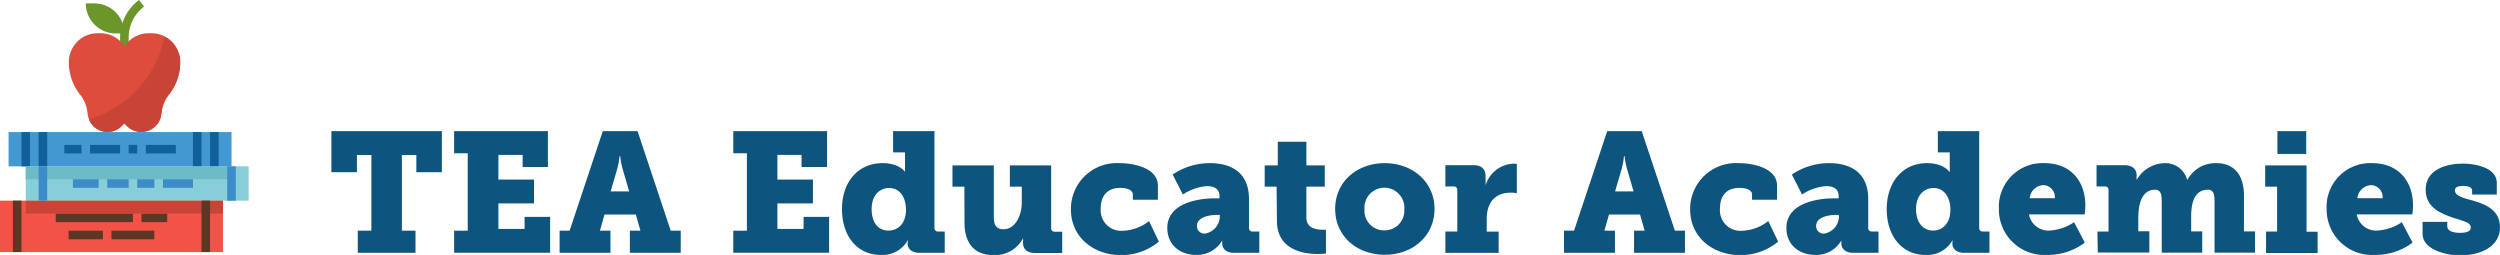 <svg id="Layer_1" data-name="Layer 1" xmlns="http://www.w3.org/2000/svg" viewBox="0 0 382.01 38.95"><defs><style>.cls-1{fill:#0d557f;}.cls-2{fill:#6b962a;}.cls-3{fill:#f25346;}.cls-4{fill:#87ced9;}.cls-5{fill:#de4c3c;}.cls-6{fill:#4398d1;}.cls-7{fill:#126099;}.cls-8{fill:#5c3724;}.cls-9{fill:#c74436;}.cls-10{fill:#6cbbc7;}.cls-11{fill:#3e8cc7;}</style></defs><title>tea-academies-logo-1</title><path class="cls-1" d="M539.81,401.73h2.08V390.16h-2.21v2.63h-3.9v-6.27h16.88v6.27h-3.9v-2.63h-2.21v11.57h2.08v3.38h-8.82Z" transform="translate(-485.14 -366.48)"/><path class="cls-1" d="M554.53,401.73h2.08V389.9h-2.08v-3.38h14.33V392H565v-1.85h-3.7v3.77h5.44v3.64h-5.44v3.9h4v-1.84h3.9v5.48H554.53Z" transform="translate(-485.14 -366.48)"/><path class="cls-1" d="M570.65,401.73h1.53l5.07-15.21h5.31l5.07,15.21h1.53v3.38h-7.77v-3.38H583l-.7-2.47h-4.79l-.7,2.47h1.61v3.38h-7.77Zm10.63-6-1-3.43a10.92,10.92,0,0,1-.36-1.95h-.11a10.92,10.92,0,0,1-.36,1.95l-1,3.43Z" transform="translate(-485.14 -366.48)"/><path class="cls-1" d="M597.19,401.73h2.08V389.9h-2.08v-3.38h14.33V392h-3.9v-1.85h-3.69v3.77h5.43v3.64h-5.43v3.9h4v-1.84h3.9v5.48H597.19Z" transform="translate(-485.14 -366.48)"/><path class="cls-1" d="M620,391.41c2.57,0,3.43,1.33,3.43,1.33h0s0-.37,0-.86v-2.11h-1.82v-3.25h6.32v14.77a.52.52,0,0,0,.57.57h1v3.25h-3.87c-1.3,0-1.8-.75-1.8-1.4v-.08a1.44,1.44,0,0,1,.06-.41h-.06a4.4,4.4,0,0,1-4.13,2.21c-3.56,0-5.9-2.86-5.9-7S616.25,391.41,620,391.41Zm.93,10.3c1.35,0,2.65-1,2.65-3.17,0-1.77-.85-3.33-2.57-3.33-1.48,0-2.68,1.14-2.68,3.22S619.35,401.71,620.88,401.71Z" transform="translate(-485.14 -366.48)"/><path class="cls-1" d="M632.5,395h-1.82v-3.25H637v8c0,1.24.5,1.76,1.48,1.76,1.77,0,2.79-2.05,2.79-4.08V395h-1.82v-3.25h6.31v9.57a.52.52,0,0,0,.58.57h1.11v3.25h-4.13c-1.22,0-1.85-.59-1.85-1.5v-.37a3.26,3.26,0,0,1,0-.39h0a4.85,4.85,0,0,1-4.55,2.58c-2.37,0-4.4-1.25-4.4-5Z" transform="translate(-485.14 -366.48)"/><path class="cls-1" d="M656.16,391.41c2.68,0,5.91.94,5.91,3.41V397h-3.83v-.81c0-.65-.86-1-1.9-1-2.1,0-3,1.32-3,3.14a3.13,3.13,0,0,0,3.38,3.41,6.83,6.83,0,0,0,4-1.48l1.5,3.14a8.92,8.92,0,0,1-5.82,2.06c-4,0-7.62-2.6-7.62-7A7,7,0,0,1,656.16,391.41Z" transform="translate(-485.14 -366.48)"/><path class="cls-1" d="M670.67,396.79h.81v-.39c0-1.09-.89-1.48-1.9-1.48a7.73,7.73,0,0,0-3.69,1.28l-1.56-3.05a10.06,10.06,0,0,1,5.66-1.74c3.9,0,6,1.95,6,5.46v4.42a.52.52,0,0,0,.58.57h1v3.25h-3.88c-1.3,0-1.79-.75-1.79-1.4v-.08a1.7,1.7,0,0,1,0-.41h0a4.44,4.44,0,0,1-4,2.21c-2.34,0-4.39-1.43-4.39-4.14C663.52,397.37,668.59,396.79,670.67,396.79Zm-1.43,5.39a2.71,2.71,0,0,0,2.29-2.55v-.31h-.42c-1.48,0-3.07.46-3.07,1.66A1.14,1.14,0,0,0,669.24,402.18Z" transform="translate(-485.14 -366.48)"/><path class="cls-1" d="M680.21,395h-1.82v-3.25h2v-3.61h4.37v3.61h2.81V395h-2.81v4.74c0,1.61,1.53,1.84,2.39,1.84.37,0,.6,0,.6,0v3.64a9.53,9.53,0,0,1-1.22.07c-2.13,0-6.27-.57-6.27-5.07Z" transform="translate(-485.14 -366.48)"/><path class="cls-1" d="M696.72,391.41c4.24,0,7.62,2.84,7.62,7s-3.38,7-7.59,7-7.59-2.79-7.59-7S692.54,391.41,696.72,391.41Zm0,10.27a3,3,0,0,0,3-3.22,3.05,3.05,0,1,0-6.08,0A3,3,0,0,0,696.75,401.68Z" transform="translate(-485.14 -366.48)"/><path class="cls-1" d="M706,401.86h1.82v-6.31a.52.52,0,0,0-.57-.58H706v-3.25h4.24c1.22,0,1.9.5,1.9,1.72v.7a4,4,0,0,1,0,.68h0a4.64,4.64,0,0,1,4.26-3.33,3.16,3.16,0,0,1,.52.05V396a4.62,4.62,0,0,0-.91-.08c-2.49,0-3.69,1.59-3.69,4v1.95h1.82v3.25H706Z" transform="translate(-485.14 -366.48)"/><path class="cls-1" d="M724.12,401.73h1.54l5.07-15.21H736l5.07,15.21h1.54v3.38h-7.78v-3.38h1.62l-.71-2.47H731l-.7,2.47h1.61v3.38h-7.78Zm10.64-6-1-3.43a11.65,11.65,0,0,1-.37-1.95h-.1a10.92,10.92,0,0,1-.36,1.95l-1,3.43Z" transform="translate(-485.14 -366.48)"/><path class="cls-1" d="M750.78,391.41c2.67,0,5.9.94,5.9,3.41V397h-3.82v-.81c0-.65-.86-1-1.9-1-2.11,0-3,1.32-3,3.14a3.13,3.13,0,0,0,3.38,3.41,6.83,6.83,0,0,0,4-1.48l1.51,3.14a8.94,8.94,0,0,1-5.83,2.06c-4,0-7.62-2.6-7.62-7A7,7,0,0,1,750.78,391.41Z" transform="translate(-485.14 -366.48)"/><path class="cls-1" d="M765.28,396.79h.81v-.39c0-1.09-.88-1.48-1.9-1.48a7.73,7.73,0,0,0-3.69,1.28l-1.56-3.05a10.11,10.11,0,0,1,5.67-1.74c3.9,0,6,1.95,6,5.46v4.42a.52.52,0,0,0,.57.57h1v3.25h-3.88c-1.3,0-1.79-.75-1.79-1.4v-.08a1.7,1.7,0,0,1,0-.41h0a4.42,4.42,0,0,1-4,2.21c-2.34,0-4.4-1.43-4.4-4.14C758.13,397.37,763.2,396.79,765.28,396.79Zm-1.43,5.39a2.7,2.7,0,0,0,2.29-2.55v-.31h-.41c-1.49,0-3.07.46-3.07,1.66A1.13,1.13,0,0,0,763.85,402.18Z" transform="translate(-485.14 -366.48)"/><path class="cls-1" d="M779.58,391.41c2.58,0,3.44,1.33,3.44,1.33h.05s0-.37,0-.86v-2.11h-1.82v-3.25h6.32v14.77a.52.52,0,0,0,.57.57h1v3.25h-3.87c-1.3,0-1.8-.75-1.8-1.4v-.08a1.7,1.7,0,0,1,.05-.41h-.05a4.4,4.4,0,0,1-4.13,2.21c-3.56,0-5.9-2.86-5.9-7S775.89,391.41,779.58,391.41Zm.94,10.3c1.35,0,2.65-1,2.65-3.17,0-1.77-.86-3.33-2.57-3.33-1.48,0-2.68,1.14-2.68,3.22S779,401.71,780.52,401.71Z" transform="translate(-485.14 -366.48)"/><path class="cls-1" d="M797.55,391.41c4,0,6.24,2.76,6.24,6.48,0,.44-.1,1.35-.1,1.35h-8.51a3,3,0,0,0,3.12,2.47,7.42,7.42,0,0,0,3.77-1.28l1.64,3.12a9.3,9.3,0,0,1-5.77,1.88,6.94,6.94,0,0,1-7.36-7A6.67,6.67,0,0,1,797.55,391.41Zm1.58,5.36a1.83,1.83,0,0,0-1.68-2,2.19,2.19,0,0,0-2.16,2Z" transform="translate(-485.14 -366.48)"/><path class="cls-1" d="M805.63,401.86h1.7v-6.34a.51.51,0,0,0-.58-.55H805.5v-3.25h4.24c1.22,0,1.88.6,1.88,1.51v.44a2.58,2.58,0,0,1,0,.32h0a5.06,5.06,0,0,1,4.24-2.58,3.45,3.45,0,0,1,3.48,2.52h.06a4.87,4.87,0,0,1,4.42-2.52c2.28,0,4.21,1.33,4.21,5v5.43h1.69v3.25h-6.19v-7.93c0-1-.18-1.69-1-1.69-2,0-2.57,1.85-2.57,4.09v2.28h1.69v3.25h-6.19v-7.93c0-1-.18-1.69-1-1.69-2.06,0-2.58,2.19-2.58,4.35v2h1.69v3.25h-7.88Z" transform="translate(-485.14 -366.48)"/><path class="cls-1" d="M831.4,401.86h1.69V395h-1.82v-3.25h6.32v10.14h1.69v3.25H831.4Zm1.74-15.34h4.4V390h-4.4Z" transform="translate(-485.14 -366.48)"/><path class="cls-1" d="M847.62,391.41c4,0,6.24,2.76,6.24,6.48,0,.44-.1,1.35-.1,1.35h-8.5a3,3,0,0,0,3.12,2.47,7.46,7.46,0,0,0,3.77-1.28l1.64,3.12a9.31,9.31,0,0,1-5.78,1.88,6.94,6.94,0,0,1-7.35-7A6.67,6.67,0,0,1,847.62,391.41Zm1.59,5.36a1.83,1.83,0,0,0-1.69-2,2.21,2.21,0,0,0-2.16,2Z" transform="translate(-485.14 -366.48)"/><path class="cls-1" d="M855.32,400.38h3.77v.68c0,.6.65,1,1.95,1,1.07,0,1.64-.26,1.64-.78,0-.83-.91-.94-2.63-1.51-1.95-.65-4.26-1.58-4.26-4.29,0-3.14,3.17-4,5.74-4,2.06,0,5.13.73,5.13,2.91v1.82h-3.77v-.59c0-.42-.39-.73-1.36-.73-.72,0-1.27.15-1.27.67,0,.81,1.07,1.12,2.34,1.46,2,.55,4.55,1.38,4.55,4.16,0,3-2.94,4.32-6.11,4.32-2.39,0-5.72-1-5.72-3.25Z" transform="translate(-485.14 -366.48)"/><path class="cls-2" d="M504.8,373.55h-1.31v-1.31a7.2,7.2,0,0,1,2.88-5.76l.79,1a5.93,5.93,0,0,0-2.36,4.72v1.31Z" transform="translate(-485.14 -366.48)"/><rect class="cls-3" y="30.66" width="34.07" height="7.86"/><rect class="cls-4" x="3.93" y="25.42" width="34.07" height="5.24"/><path class="cls-5" d="M506.72,386.66h0a3.11,3.11,0,0,1-2.17-.9l-.41-.42-.41.42a3.07,3.07,0,0,1-2.17.9h0a3.07,3.07,0,0,1-3-2.64l-.09-.56a5.1,5.1,0,0,0-1.07-2.49h0a7.94,7.94,0,0,1-1.74-5h0a4.4,4.4,0,0,1,4.41-4.41h.43a4.4,4.4,0,0,1,3.67,2h0a4.41,4.41,0,0,1,3.68-2h.43a4.41,4.41,0,0,1,4.41,4.41h0a8,8,0,0,1-1.74,5h0a5.12,5.12,0,0,0-1.08,2.49l-.08.56A3.08,3.08,0,0,1,506.72,386.66Z" transform="translate(-485.14 -366.48)"/><path class="cls-2" d="M504.14,371.59h-1.31a4.59,4.59,0,0,1-4.58-4.59h1.31A4.58,4.58,0,0,1,504.14,371.59Z" transform="translate(-485.14 -366.48)"/><rect class="cls-6" x="1.31" y="20.18" width="34.07" height="5.24"/><rect class="cls-7" x="3.28" y="20.18" width="1.31" height="5.24"/><rect class="cls-7" x="5.9" y="20.18" width="1.31" height="5.24"/><rect class="cls-7" x="29.48" y="20.18" width="1.31" height="5.24"/><rect class="cls-7" x="32.1" y="20.18" width="1.31" height="5.24"/><rect class="cls-7" x="9.83" y="22.14" width="2.62" height="1.31"/><rect class="cls-7" x="13.76" y="22.14" width="4.59" height="1.31"/><rect class="cls-7" x="19.66" y="22.14" width="1.31" height="1.31"/><rect class="cls-7" x="22.28" y="22.14" width="4.59" height="1.31"/><rect class="cls-8" x="8.52" y="32.63" width="11.79" height="1.31"/><rect class="cls-8" x="21.62" y="32.63" width="3.93" height="1.31"/><rect class="cls-8" x="10.48" y="35.25" width="5.24" height="1.31"/><rect class="cls-8" x="17.03" y="35.25" width="6.55" height="1.31"/><rect class="cls-9" x="3.93" y="30.66" width="30.14" height="1.97"/><rect class="cls-8" x="1.97" y="30.66" width="1.31" height="7.86"/><rect class="cls-8" x="30.79" y="30.66" width="1.31" height="7.86"/><rect class="cls-10" x="3.93" y="25.42" width="31.45" height="1.97"/><rect class="cls-11" x="5.9" y="25.42" width="1.31" height="5.24"/><rect class="cls-11" x="34.72" y="25.42" width="1.31" height="5.24"/><rect class="cls-11" x="24.9" y="27.39" width="4.59" height="1.31"/><rect class="cls-11" x="20.97" y="27.39" width="2.62" height="1.31"/><rect class="cls-11" x="16.38" y="27.39" width="3.28" height="1.31"/><rect class="cls-11" x="11.14" y="27.39" width="3.93" height="1.31"/><path class="cls-9" d="M510.26,372.08a16.63,16.63,0,0,1-11.53,12.65,3.05,3.05,0,0,0,5,1l.41-.42.41.42a3.08,3.08,0,0,0,4.34,0,3,3,0,0,0,.87-1.74l.08-.56a5.12,5.12,0,0,1,1.08-2.49,8,8,0,0,0,1.74-5A4.41,4.41,0,0,0,510.26,372.08Z" transform="translate(-485.14 -366.48)"/></svg>